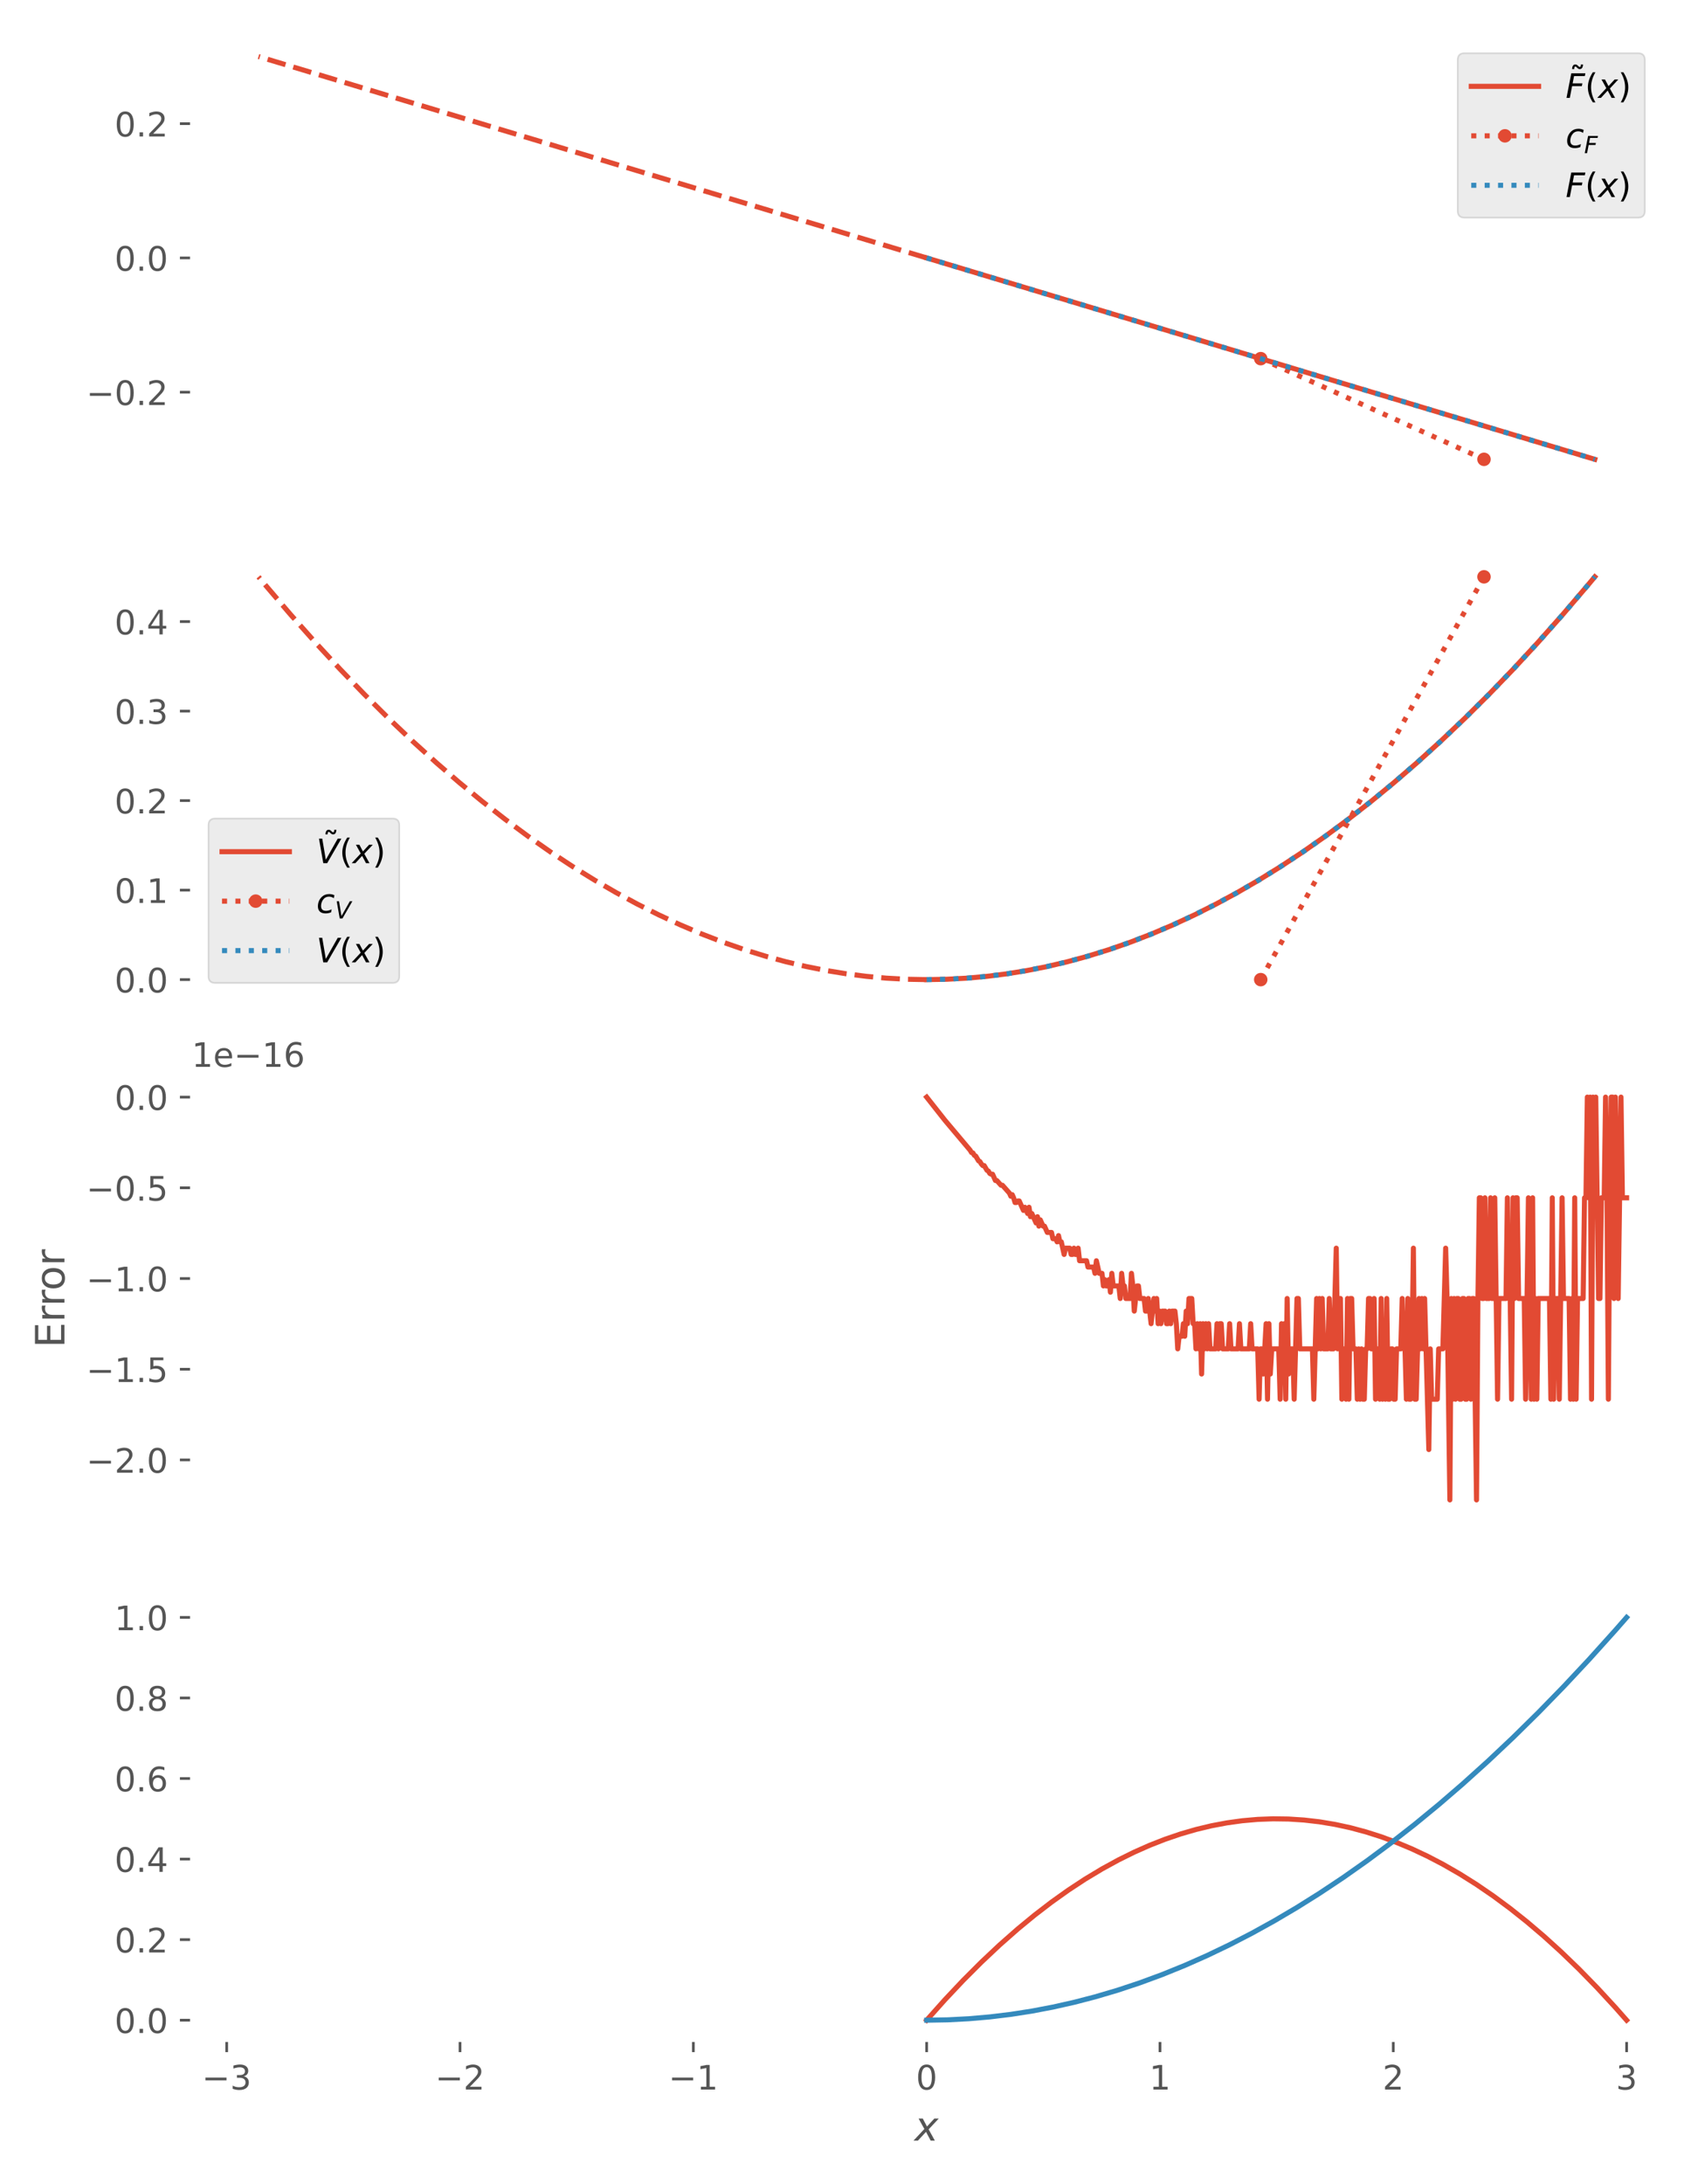 <?xml version="1.0" encoding="utf-8" standalone="no"?>
<!DOCTYPE svg PUBLIC "-//W3C//DTD SVG 1.1//EN"
  "http://www.w3.org/Graphics/SVG/1.1/DTD/svg11.dtd">
<!-- Created with matplotlib (https://matplotlib.org/) -->
<svg height="648pt" version="1.1" viewBox="0 0 504 648" width="504pt" xmlns="http://www.w3.org/2000/svg" xmlns:xlink="http://www.w3.org/1999/xlink">
 <defs>
  <style type="text/css">*{stroke-linecap:butt;stroke-linejoin:round;}</style>
 </defs>
 <g id="figure_1">
  <g id="patch_1">
   <path d="M 0 648 
L 504 648 
L 504 0 
L 0 0 
z
" style="fill:#ffffff;"/>
  </g>
  <g id="axes_1">
   <g id="patch_2">
    <path d="M 56.9 142.248 
L 493.2 142.248 
L 493.2 10.8 
L 56.9 10.8 
z
" style="fill:none;"/>
   </g>
   <g id="matplotlib.axis_1">
    <g id="xtick_1">
     <g id="line2d_1">
      <path clip-path="url(#p0d30cff334)" d="M 76.732 142.248 
L 76.732 10.8 
" style="fill:none;stroke:#ffffff;stroke-linecap:square;stroke-width:0.8;"/>
     </g>
    </g>
    <g id="xtick_2">
     <g id="line2d_2">
      <path clip-path="url(#p0d30cff334)" d="M 142.838 142.248 
L 142.838 10.8 
" style="fill:none;stroke:#ffffff;stroke-linecap:square;stroke-width:0.8;"/>
     </g>
    </g>
    <g id="xtick_3">
     <g id="line2d_3">
      <path clip-path="url(#p0d30cff334)" d="M 208.944 142.248 
L 208.944 10.8 
" style="fill:none;stroke:#ffffff;stroke-linecap:square;stroke-width:0.8;"/>
     </g>
    </g>
    <g id="xtick_4">
     <g id="line2d_4">
      <path clip-path="url(#p0d30cff334)" d="M 275.05 142.248 
L 275.05 10.8 
" style="fill:none;stroke:#ffffff;stroke-linecap:square;stroke-width:0.8;"/>
     </g>
    </g>
    <g id="xtick_5">
     <g id="line2d_5">
      <path clip-path="url(#p0d30cff334)" d="M 341.156 142.248 
L 341.156 10.8 
" style="fill:none;stroke:#ffffff;stroke-linecap:square;stroke-width:0.8;"/>
     </g>
    </g>
    <g id="xtick_6">
     <g id="line2d_6">
      <path clip-path="url(#p0d30cff334)" d="M 407.262 142.248 
L 407.262 10.8 
" style="fill:none;stroke:#ffffff;stroke-linecap:square;stroke-width:0.8;"/>
     </g>
    </g>
    <g id="xtick_7">
     <g id="line2d_7">
      <path clip-path="url(#p0d30cff334)" d="M 473.368 142.248 
L 473.368 10.8 
" style="fill:none;stroke:#ffffff;stroke-linecap:square;stroke-width:0.8;"/>
     </g>
    </g>
   </g>
   <g id="matplotlib.axis_2">
    <g id="ytick_1">
     <g id="line2d_8">
      <path clip-path="url(#p0d30cff334)" d="M 56.9 116.357 
L 493.2 116.357 
" style="fill:none;stroke:#ffffff;stroke-linecap:square;stroke-width:0.8;"/>
     </g>
     <g id="line2d_9">
      <defs>
       <path d="M 0 0 
L -3.5 0 
" id="m0a485e56e0" style="stroke:#555555;stroke-width:0.8;"/>
      </defs>
      <g>
       <use style="fill:#555555;stroke:#555555;stroke-width:0.8;" x="56.9" xlink:href="#m0a485e56e0" y="116.357"/>
      </g>
     </g>
     <g id="text_1">
      <!-- −0.2 -->
      <g style="fill:#555555;" transform="translate(25.617 120.156)scale(0.1 -0.1)">
       <defs>
        <path d="M 10.594 35.5 
L 73.188 35.5 
L 73.188 27.203 
L 10.594 27.203 
z
" id="DejaVuSans-8722"/>
        <path d="M 31.781 66.406 
Q 24.172 66.406 20.328 58.906 
Q 16.5 51.422 16.5 36.375 
Q 16.5 21.391 20.328 13.891 
Q 24.172 6.391 31.781 6.391 
Q 39.453 6.391 43.281 13.891 
Q 47.125 21.391 47.125 36.375 
Q 47.125 51.422 43.281 58.906 
Q 39.453 66.406 31.781 66.406 
z
M 31.781 74.219 
Q 44.047 74.219 50.516 64.516 
Q 56.984 54.828 56.984 36.375 
Q 56.984 17.969 50.516 8.266 
Q 44.047 -1.422 31.781 -1.422 
Q 19.531 -1.422 13.062 8.266 
Q 6.594 17.969 6.594 36.375 
Q 6.594 54.828 13.062 64.516 
Q 19.531 74.219 31.781 74.219 
z
" id="DejaVuSans-48"/>
        <path d="M 10.688 12.406 
L 21 12.406 
L 21 0 
L 10.688 0 
z
" id="DejaVuSans-46"/>
        <path d="M 19.188 8.297 
L 53.609 8.297 
L 53.609 0 
L 7.328 0 
L 7.328 8.297 
Q 12.938 14.109 22.625 23.891 
Q 32.328 33.688 34.812 36.531 
Q 39.547 41.844 41.422 45.531 
Q 43.312 49.219 43.312 52.781 
Q 43.312 58.594 39.234 62.25 
Q 35.156 65.922 28.609 65.922 
Q 23.969 65.922 18.812 64.312 
Q 13.672 62.703 7.812 59.422 
L 7.812 69.391 
Q 13.766 71.781 18.938 73 
Q 24.125 74.219 28.422 74.219 
Q 39.75 74.219 46.484 68.547 
Q 53.219 62.891 53.219 53.422 
Q 53.219 48.922 51.531 44.891 
Q 49.859 40.875 45.406 35.406 
Q 44.188 33.984 37.641 27.219 
Q 31.109 20.453 19.188 8.297 
z
" id="DejaVuSans-50"/>
       </defs>
       <use xlink:href="#DejaVuSans-8722"/>
       <use x="83.789" xlink:href="#DejaVuSans-48"/>
       <use x="147.412" xlink:href="#DejaVuSans-46"/>
       <use x="179.199" xlink:href="#DejaVuSans-50"/>
      </g>
     </g>
    </g>
    <g id="ytick_2">
     <g id="line2d_10">
      <path clip-path="url(#p0d30cff334)" d="M 56.9 76.524 
L 493.2 76.524 
" style="fill:none;stroke:#ffffff;stroke-linecap:square;stroke-width:0.8;"/>
     </g>
     <g id="line2d_11">
      <g>
       <use style="fill:#555555;stroke:#555555;stroke-width:0.8;" x="56.9" xlink:href="#m0a485e56e0" y="76.524"/>
      </g>
     </g>
     <g id="text_2">
      <!-- 0.0 -->
      <g style="fill:#555555;" transform="translate(33.997 80.323)scale(0.1 -0.1)">
       <use xlink:href="#DejaVuSans-48"/>
       <use x="63.623" xlink:href="#DejaVuSans-46"/>
       <use x="95.41" xlink:href="#DejaVuSans-48"/>
      </g>
     </g>
    </g>
    <g id="ytick_3">
     <g id="line2d_12">
      <path clip-path="url(#p0d30cff334)" d="M 56.9 36.691 
L 493.2 36.691 
" style="fill:none;stroke:#ffffff;stroke-linecap:square;stroke-width:0.8;"/>
     </g>
     <g id="line2d_13">
      <g>
       <use style="fill:#555555;stroke:#555555;stroke-width:0.8;" x="56.9" xlink:href="#m0a485e56e0" y="36.691"/>
      </g>
     </g>
     <g id="text_3">
      <!-- 0.2 -->
      <g style="fill:#555555;" transform="translate(33.997 40.49)scale(0.1 -0.1)">
       <use xlink:href="#DejaVuSans-48"/>
       <use x="63.623" xlink:href="#DejaVuSans-46"/>
       <use x="95.41" xlink:href="#DejaVuSans-50"/>
      </g>
     </g>
    </g>
   </g>
   <g id="line2d_14">
    <path clip-path="url(#p0d30cff334)" d="M 275.05 76.524 
L 473.368 136.273 
L 473.368 136.273 
" style="fill:none;stroke:#e24a33;stroke-linecap:square;stroke-width:1.5;"/>
   </g>
   <g id="line2d_15">
    <path clip-path="url(#p0d30cff334)" d="M 275.05 76.524 
L 76.732 16.775 
L 76.732 16.775 
" style="fill:none;stroke:#e24a33;stroke-dasharray:5.55,2.4;stroke-dashoffset:0;stroke-width:1.5;"/>
   </g>
   <g id="line2d_16">
    <path clip-path="url(#p0d30cff334)" d="M 374.209 106.398 
L 440.48 136.273 
" style="fill:none;stroke:#e24a33;stroke-dasharray:1.5,2.475;stroke-dashoffset:0;stroke-width:1.5;"/>
    <defs>
     <path d="M 0 1.5 
C 0.398 1.5 0.779 1.342 1.061 1.061 
C 1.342 0.779 1.5 0.398 1.5 0 
C 1.5 -0.398 1.342 -0.779 1.061 -1.061 
C 0.779 -1.342 0.398 -1.5 0 -1.5 
C -0.398 -1.5 -0.779 -1.342 -1.061 -1.061 
C -1.342 -0.779 -1.5 -0.398 -1.5 0 
C -1.5 0.398 -1.342 0.779 -1.061 1.061 
C -0.779 1.342 -0.398 1.5 0 1.5 
z
" id="mc1133b463a" style="stroke:#e24a33;"/>
    </defs>
    <g clip-path="url(#p0d30cff334)">
     <use style="fill:#e24a33;stroke:#e24a33;" x="374.209" xlink:href="#mc1133b463a" y="106.398"/>
     <use style="fill:#e24a33;stroke:#e24a33;" x="440.48" xlink:href="#mc1133b463a" y="136.273"/>
    </g>
   </g>
   <g id="line2d_17">
    <path clip-path="url(#p0d30cff334)" d="M 275.05 76.524 
L 473.368 136.273 
L 473.368 136.273 
" style="fill:none;stroke:#348abd;stroke-dasharray:1.5,2.475;stroke-dashoffset:0;stroke-width:1.5;"/>
   </g>
   <g id="patch_3">
    <path d="M 56.9 142.248 
L 56.9 10.8 
" style="fill:none;stroke:#ffffff;stroke-linecap:square;stroke-linejoin:miter;"/>
   </g>
   <g id="patch_4">
    <path d="M 493.2 142.248 
L 493.2 10.8 
" style="fill:none;stroke:#ffffff;stroke-linecap:square;stroke-linejoin:miter;"/>
   </g>
   <g id="patch_5">
    <path d="M 56.9 142.248 
L 493.2 142.248 
" style="fill:none;stroke:#ffffff;stroke-linecap:square;stroke-linejoin:miter;"/>
   </g>
   <g id="patch_6">
    <path d="M 56.9 10.8 
L 493.2 10.8 
" style="fill:none;stroke:#ffffff;stroke-linecap:square;stroke-linejoin:miter;"/>
   </g>
   <g id="legend_1">
    <g id="patch_7">
     <path d="M 434.7 64.556 
L 486.2 64.556 
Q 488.2 64.556 488.2 62.556 
L 488.2 17.8 
Q 488.2 15.8 486.2 15.8 
L 434.7 15.8 
Q 432.7 15.8 432.7 17.8 
L 432.7 62.556 
Q 432.7 64.556 434.7 64.556 
z
" style="fill:#e5e5e5;opacity:0.75;stroke:#cccccc;stroke-linejoin:miter;stroke-width:0.5;"/>
    </g>
    <g id="line2d_18">
     <path d="M 436.7 25.62 
L 456.7 25.62 
" style="fill:none;stroke:#e24a33;stroke-linecap:square;stroke-width:1.5;"/>
    </g>
    <g id="line2d_19"/>
    <g id="text_4">
     <!-- $\tilde{F}(x)$ -->
     <g transform="translate(464.7 29.12)scale(0.1 -0.1)">
      <defs>
       <path d="M -25.297 66.891 
L -28.078 69.578 
Q -29.156 70.562 -29.953 71.016 
Q -30.766 71.484 -31.391 71.484 
Q -33.25 71.484 -34.125 69.703 
Q -35.016 67.922 -35.109 63.922 
L -41.219 63.922 
Q -41.109 70.516 -38.625 74.094 
Q -36.141 77.688 -31.688 77.688 
Q -29.828 77.688 -28.266 77 
Q -26.703 76.312 -24.906 74.703 
L -22.125 72.016 
Q -21.047 71.047 -20.234 70.578 
Q -19.438 70.125 -18.797 70.125 
Q -16.938 70.125 -16.062 71.906 
Q -15.188 73.688 -15.094 77.688 
L -8.984 77.688 
Q -9.078 71.094 -11.562 67.5 
Q -14.062 63.922 -18.5 63.922 
Q -20.359 63.922 -21.922 64.594 
Q -23.484 65.281 -25.297 66.891 
z
" id="DejaVuSans-771"/>
       <path d="M 16.891 72.906 
L 58.688 72.906 
L 57.078 64.594 
L 25.094 64.594 
L 20.906 43.109 
L 49.812 43.109 
L 48.188 34.812 
L 19.281 34.812 
L 12.5 0 
L 2.688 0 
z
" id="DejaVuSans-Oblique-70"/>
       <path d="M 31 75.875 
Q 24.469 64.656 21.281 53.656 
Q 18.109 42.672 18.109 31.391 
Q 18.109 20.125 21.312 9.062 
Q 24.516 -2 31 -13.188 
L 23.188 -13.188 
Q 15.875 -1.703 12.234 9.375 
Q 8.594 20.453 8.594 31.391 
Q 8.594 42.281 12.203 53.312 
Q 15.828 64.359 23.188 75.875 
z
" id="DejaVuSans-40"/>
       <path d="M 60.016 54.688 
L 34.906 27.875 
L 50.297 0 
L 39.984 0 
L 28.422 21.688 
L 8.297 0 
L -2.594 0 
L 24.312 28.812 
L 10.016 54.688 
L 20.312 54.688 
L 30.812 34.906 
L 49.125 54.688 
z
" id="DejaVuSans-Oblique-120"/>
       <path d="M 8.016 75.875 
L 15.828 75.875 
Q 23.141 64.359 26.781 53.312 
Q 30.422 42.281 30.422 31.391 
Q 30.422 20.453 26.781 9.375 
Q 23.141 -1.703 15.828 -13.188 
L 8.016 -13.188 
Q 14.5 -2 17.703 9.062 
Q 20.906 20.125 20.906 31.391 
Q 20.906 42.672 17.703 53.656 
Q 14.5 64.656 8.016 75.875 
z
" id="DejaVuSans-41"/>
      </defs>
      <use transform="translate(60.599 22.312)" xlink:href="#DejaVuSans-771"/>
      <use transform="translate(0 0.828)" xlink:href="#DejaVuSans-Oblique-70"/>
      <use transform="translate(57.52 0.828)" xlink:href="#DejaVuSans-40"/>
      <use transform="translate(96.533 0.828)" xlink:href="#DejaVuSans-Oblique-120"/>
      <use transform="translate(155.713 0.828)" xlink:href="#DejaVuSans-41"/>
     </g>
    </g>
    <g id="line2d_20">
     <path d="M 436.7 40.298 
L 456.7 40.298 
" style="fill:none;stroke:#e24a33;stroke-dasharray:1.5,2.475;stroke-dashoffset:0;stroke-width:1.5;"/>
    </g>
    <g id="line2d_21">
     <g>
      <use style="fill:#e24a33;stroke:#e24a33;" x="446.7" xlink:href="#mc1133b463a" y="40.298"/>
     </g>
    </g>
    <g id="text_5">
     <!-- $c_F$ -->
     <g transform="translate(464.7 43.798)scale(0.1 -0.1)">
      <defs>
       <path d="M 53.609 52.594 
L 51.812 43.703 
Q 48.578 46.047 44.938 47.219 
Q 41.312 48.391 37.406 48.391 
Q 33.109 48.391 29.219 46.875 
Q 25.344 45.359 22.703 42.578 
Q 18.5 38.328 16.203 32.609 
Q 13.922 26.906 13.922 20.797 
Q 13.922 13.422 17.609 9.812 
Q 21.297 6.203 28.812 6.203 
Q 32.516 6.203 36.688 7.328 
Q 40.875 8.453 45.406 10.688 
L 43.703 1.812 
Q 39.797 0.203 35.672 -0.609 
Q 31.547 -1.422 27.203 -1.422 
Q 16.312 -1.422 10.453 4.016 
Q 4.594 9.469 4.594 19.578 
Q 4.594 28.078 7.641 35.234 
Q 10.688 42.391 16.703 48.094 
Q 20.797 52 26.312 54 
Q 31.844 56 38.375 56 
Q 42.188 56 45.938 55.141 
Q 49.703 54.297 53.609 52.594 
z
" id="DejaVuSans-Oblique-99"/>
      </defs>
      <use xlink:href="#DejaVuSans-Oblique-99"/>
      <use transform="translate(54.98 -16.406)scale(0.7)" xlink:href="#DejaVuSans-Oblique-70"/>
     </g>
    </g>
    <g id="line2d_22">
     <path d="M 436.7 54.977 
L 456.7 54.977 
" style="fill:none;stroke:#348abd;stroke-dasharray:1.5,2.475;stroke-dashoffset:0;stroke-width:1.5;"/>
    </g>
    <g id="line2d_23"/>
    <g id="text_6">
     <!-- $F(x)$ -->
     <g transform="translate(464.7 58.477)scale(0.1 -0.1)">
      <use transform="translate(0 0.125)" xlink:href="#DejaVuSans-Oblique-70"/>
      <use transform="translate(57.52 0.125)" xlink:href="#DejaVuSans-40"/>
      <use transform="translate(96.533 0.125)" xlink:href="#DejaVuSans-Oblique-120"/>
      <use transform="translate(155.713 0.125)" xlink:href="#DejaVuSans-41"/>
     </g>
    </g>
   </g>
  </g>
  <g id="axes_2">
   <g id="patch_8">
    <path d="M 56.9 296.605 
L 493.2 296.605 
L 493.2 165.157 
L 56.9 165.157 
z
" style="fill:none;"/>
   </g>
   <g id="matplotlib.axis_3">
    <g id="xtick_8">
     <g id="line2d_24">
      <path clip-path="url(#p73ed576798)" d="M 76.732 296.605 
L 76.732 165.157 
" style="fill:none;stroke:#ffffff;stroke-linecap:square;stroke-width:0.8;"/>
     </g>
    </g>
    <g id="xtick_9">
     <g id="line2d_25">
      <path clip-path="url(#p73ed576798)" d="M 142.838 296.605 
L 142.838 165.157 
" style="fill:none;stroke:#ffffff;stroke-linecap:square;stroke-width:0.8;"/>
     </g>
    </g>
    <g id="xtick_10">
     <g id="line2d_26">
      <path clip-path="url(#p73ed576798)" d="M 208.944 296.605 
L 208.944 165.157 
" style="fill:none;stroke:#ffffff;stroke-linecap:square;stroke-width:0.8;"/>
     </g>
    </g>
    <g id="xtick_11">
     <g id="line2d_27">
      <path clip-path="url(#p73ed576798)" d="M 275.05 296.605 
L 275.05 165.157 
" style="fill:none;stroke:#ffffff;stroke-linecap:square;stroke-width:0.8;"/>
     </g>
    </g>
    <g id="xtick_12">
     <g id="line2d_28">
      <path clip-path="url(#p73ed576798)" d="M 341.156 296.605 
L 341.156 165.157 
" style="fill:none;stroke:#ffffff;stroke-linecap:square;stroke-width:0.8;"/>
     </g>
    </g>
    <g id="xtick_13">
     <g id="line2d_29">
      <path clip-path="url(#p73ed576798)" d="M 407.262 296.605 
L 407.262 165.157 
" style="fill:none;stroke:#ffffff;stroke-linecap:square;stroke-width:0.8;"/>
     </g>
    </g>
    <g id="xtick_14">
     <g id="line2d_30">
      <path clip-path="url(#p73ed576798)" d="M 473.368 296.605 
L 473.368 165.157 
" style="fill:none;stroke:#ffffff;stroke-linecap:square;stroke-width:0.8;"/>
     </g>
    </g>
   </g>
   <g id="matplotlib.axis_4">
    <g id="ytick_4">
     <g id="line2d_31">
      <path clip-path="url(#p73ed576798)" d="M 56.9 290.63 
L 493.2 290.63 
" style="fill:none;stroke:#ffffff;stroke-linecap:square;stroke-width:0.8;"/>
     </g>
     <g id="line2d_32">
      <g>
       <use style="fill:#555555;stroke:#555555;stroke-width:0.8;" x="56.9" xlink:href="#m0a485e56e0" y="290.63"/>
      </g>
     </g>
     <g id="text_7">
      <!-- 0.0 -->
      <g style="fill:#555555;" transform="translate(33.997 294.43)scale(0.1 -0.1)">
       <use xlink:href="#DejaVuSans-48"/>
       <use x="63.623" xlink:href="#DejaVuSans-46"/>
       <use x="95.41" xlink:href="#DejaVuSans-48"/>
      </g>
     </g>
    </g>
    <g id="ytick_5">
     <g id="line2d_33">
      <path clip-path="url(#p73ed576798)" d="M 56.9 264.075 
L 493.2 264.075 
" style="fill:none;stroke:#ffffff;stroke-linecap:square;stroke-width:0.8;"/>
     </g>
     <g id="line2d_34">
      <g>
       <use style="fill:#555555;stroke:#555555;stroke-width:0.8;" x="56.9" xlink:href="#m0a485e56e0" y="264.075"/>
      </g>
     </g>
     <g id="text_8">
      <!-- 0.1 -->
      <g style="fill:#555555;" transform="translate(33.997 267.874)scale(0.1 -0.1)">
       <defs>
        <path d="M 12.406 8.297 
L 28.516 8.297 
L 28.516 63.922 
L 10.984 60.406 
L 10.984 69.391 
L 28.422 72.906 
L 38.281 72.906 
L 38.281 8.297 
L 54.391 8.297 
L 54.391 0 
L 12.406 0 
z
" id="DejaVuSans-49"/>
       </defs>
       <use xlink:href="#DejaVuSans-48"/>
       <use x="63.623" xlink:href="#DejaVuSans-46"/>
       <use x="95.41" xlink:href="#DejaVuSans-49"/>
      </g>
     </g>
    </g>
    <g id="ytick_6">
     <g id="line2d_35">
      <path clip-path="url(#p73ed576798)" d="M 56.9 237.52 
L 493.2 237.52 
" style="fill:none;stroke:#ffffff;stroke-linecap:square;stroke-width:0.8;"/>
     </g>
     <g id="line2d_36">
      <g>
       <use style="fill:#555555;stroke:#555555;stroke-width:0.8;" x="56.9" xlink:href="#m0a485e56e0" y="237.52"/>
      </g>
     </g>
     <g id="text_9">
      <!-- 0.2 -->
      <g style="fill:#555555;" transform="translate(33.997 241.319)scale(0.1 -0.1)">
       <use xlink:href="#DejaVuSans-48"/>
       <use x="63.623" xlink:href="#DejaVuSans-46"/>
       <use x="95.41" xlink:href="#DejaVuSans-50"/>
      </g>
     </g>
    </g>
    <g id="ytick_7">
     <g id="line2d_37">
      <path clip-path="url(#p73ed576798)" d="M 56.9 210.965 
L 493.2 210.965 
" style="fill:none;stroke:#ffffff;stroke-linecap:square;stroke-width:0.8;"/>
     </g>
     <g id="line2d_38">
      <g>
       <use style="fill:#555555;stroke:#555555;stroke-width:0.8;" x="56.9" xlink:href="#m0a485e56e0" y="210.965"/>
      </g>
     </g>
     <g id="text_10">
      <!-- 0.3 -->
      <g style="fill:#555555;" transform="translate(33.997 214.764)scale(0.1 -0.1)">
       <defs>
        <path d="M 40.578 39.312 
Q 47.656 37.797 51.625 33 
Q 55.609 28.219 55.609 21.188 
Q 55.609 10.406 48.188 4.484 
Q 40.766 -1.422 27.094 -1.422 
Q 22.516 -1.422 17.656 -0.516 
Q 12.797 0.391 7.625 2.203 
L 7.625 11.719 
Q 11.719 9.328 16.594 8.109 
Q 21.484 6.891 26.812 6.891 
Q 36.078 6.891 40.938 10.547 
Q 45.797 14.203 45.797 21.188 
Q 45.797 27.641 41.281 31.266 
Q 36.766 34.906 28.719 34.906 
L 20.219 34.906 
L 20.219 43.016 
L 29.109 43.016 
Q 36.375 43.016 40.234 45.922 
Q 44.094 48.828 44.094 54.297 
Q 44.094 59.906 40.109 62.906 
Q 36.141 65.922 28.719 65.922 
Q 24.656 65.922 20.016 65.031 
Q 15.375 64.156 9.812 62.312 
L 9.812 71.094 
Q 15.438 72.656 20.344 73.438 
Q 25.25 74.219 29.594 74.219 
Q 40.828 74.219 47.359 69.109 
Q 53.906 64.016 53.906 55.328 
Q 53.906 49.266 50.438 45.094 
Q 46.969 40.922 40.578 39.312 
z
" id="DejaVuSans-51"/>
       </defs>
       <use xlink:href="#DejaVuSans-48"/>
       <use x="63.623" xlink:href="#DejaVuSans-46"/>
       <use x="95.41" xlink:href="#DejaVuSans-51"/>
      </g>
     </g>
    </g>
    <g id="ytick_8">
     <g id="line2d_39">
      <path clip-path="url(#p73ed576798)" d="M 56.9 184.41 
L 493.2 184.41 
" style="fill:none;stroke:#ffffff;stroke-linecap:square;stroke-width:0.8;"/>
     </g>
     <g id="line2d_40">
      <g>
       <use style="fill:#555555;stroke:#555555;stroke-width:0.8;" x="56.9" xlink:href="#m0a485e56e0" y="184.41"/>
      </g>
     </g>
     <g id="text_11">
      <!-- 0.4 -->
      <g style="fill:#555555;" transform="translate(33.997 188.209)scale(0.1 -0.1)">
       <defs>
        <path d="M 37.797 64.312 
L 12.891 25.391 
L 37.797 25.391 
z
M 35.203 72.906 
L 47.609 72.906 
L 47.609 25.391 
L 58.016 25.391 
L 58.016 17.188 
L 47.609 17.188 
L 47.609 0 
L 37.797 0 
L 37.797 17.188 
L 4.891 17.188 
L 4.891 26.703 
z
" id="DejaVuSans-52"/>
       </defs>
       <use xlink:href="#DejaVuSans-48"/>
       <use x="63.623" xlink:href="#DejaVuSans-46"/>
       <use x="95.41" xlink:href="#DejaVuSans-52"/>
      </g>
     </g>
    </g>
   </g>
   <g id="line2d_41">
    <path clip-path="url(#p73ed576798)" d="M 275.05 290.63 
L 281.011 290.522 
L 286.973 290.198 
L 292.934 289.658 
L 298.896 288.903 
L 304.857 287.931 
L 310.819 286.743 
L 316.78 285.339 
L 322.742 283.72 
L 329.101 281.754 
L 335.46 279.542 
L 341.818 277.085 
L 348.177 274.382 
L 354.536 271.434 
L 360.895 268.24 
L 367.254 264.8 
L 373.613 261.114 
L 379.972 257.183 
L 386.728 252.736 
L 393.485 248.012 
L 400.241 243.011 
L 406.997 237.733 
L 413.753 232.177 
L 420.51 226.344 
L 427.664 219.865 
L 434.817 213.075 
L 441.971 205.974 
L 449.125 198.562 
L 456.279 190.84 
L 463.83 182.351 
L 471.381 173.515 
L 473.368 171.132 
L 473.368 171.132 
" style="fill:none;stroke:#e24a33;stroke-linecap:square;stroke-width:1.5;"/>
   </g>
   <g id="line2d_42">
    <path clip-path="url(#p73ed576798)" d="M 275.05 290.63 
L 269.089 290.522 
L 263.127 290.198 
L 257.166 289.658 
L 251.204 288.903 
L 245.243 287.931 
L 239.281 286.743 
L 233.32 285.339 
L 227.358 283.72 
L 220.999 281.754 
L 214.64 279.542 
L 208.282 277.085 
L 201.923 274.382 
L 195.564 271.434 
L 189.205 268.24 
L 182.846 264.8 
L 176.487 261.114 
L 170.128 257.183 
L 163.372 252.736 
L 156.615 248.012 
L 149.859 243.011 
L 143.103 237.733 
L 136.347 232.177 
L 129.59 226.344 
L 122.436 219.865 
L 115.283 213.075 
L 108.129 205.974 
L 100.975 198.562 
L 93.821 190.84 
L 86.27 182.351 
L 78.719 173.515 
L 76.732 171.132 
L 76.732 171.132 
" style="fill:none;stroke:#e24a33;stroke-dasharray:5.55,2.4;stroke-dashoffset:0;stroke-width:1.5;"/>
   </g>
   <g id="line2d_43">
    <path clip-path="url(#p73ed576798)" d="M 374.209 290.63 
L 440.48 171.132 
" style="fill:none;stroke:#e24a33;stroke-dasharray:1.5,2.475;stroke-dashoffset:0;stroke-width:1.5;"/>
    <g clip-path="url(#p73ed576798)">
     <use style="fill:#e24a33;stroke:#e24a33;" x="374.209" xlink:href="#mc1133b463a" y="290.63"/>
     <use style="fill:#e24a33;stroke:#e24a33;" x="440.48" xlink:href="#mc1133b463a" y="171.132"/>
    </g>
   </g>
   <g id="line2d_44">
    <path clip-path="url(#p73ed576798)" d="M 275.05 290.63 
L 281.011 290.522 
L 286.973 290.198 
L 292.934 289.658 
L 298.896 288.903 
L 304.857 287.931 
L 310.819 286.743 
L 316.78 285.339 
L 322.742 283.72 
L 329.101 281.754 
L 335.46 279.542 
L 341.818 277.085 
L 348.177 274.382 
L 354.536 271.434 
L 360.895 268.24 
L 367.254 264.8 
L 373.613 261.114 
L 379.972 257.183 
L 386.728 252.736 
L 393.485 248.012 
L 400.241 243.011 
L 406.997 237.733 
L 413.753 232.177 
L 420.51 226.344 
L 427.664 219.865 
L 434.817 213.075 
L 441.971 205.974 
L 449.125 198.562 
L 456.279 190.84 
L 463.83 182.351 
L 471.381 173.515 
L 473.368 171.132 
L 473.368 171.132 
" style="fill:none;stroke:#348abd;stroke-dasharray:1.5,2.475;stroke-dashoffset:0;stroke-width:1.5;"/>
   </g>
   <g id="patch_9">
    <path d="M 56.9 296.605 
L 56.9 165.157 
" style="fill:none;stroke:#ffffff;stroke-linecap:square;stroke-linejoin:miter;"/>
   </g>
   <g id="patch_10">
    <path d="M 493.2 296.605 
L 493.2 165.157 
" style="fill:none;stroke:#ffffff;stroke-linecap:square;stroke-linejoin:miter;"/>
   </g>
   <g id="patch_11">
    <path d="M 56.9 296.605 
L 493.2 296.605 
" style="fill:none;stroke:#ffffff;stroke-linecap:square;stroke-linejoin:miter;"/>
   </g>
   <g id="patch_12">
    <path d="M 56.9 165.157 
L 493.2 165.157 
" style="fill:none;stroke:#ffffff;stroke-linecap:square;stroke-linejoin:miter;"/>
   </g>
   <g id="legend_2">
    <g id="patch_13">
     <path d="M 63.9 291.605 
L 116.5 291.605 
Q 118.5 291.605 118.5 289.605 
L 118.5 244.849 
Q 118.5 242.849 116.5 242.849 
L 63.9 242.849 
Q 61.9 242.849 61.9 244.849 
L 61.9 289.605 
Q 61.9 291.605 63.9 291.605 
z
" style="fill:#e5e5e5;opacity:0.75;stroke:#cccccc;stroke-linejoin:miter;stroke-width:0.5;"/>
    </g>
    <g id="line2d_45">
     <path d="M 65.9 252.669 
L 85.9 252.669 
" style="fill:none;stroke:#e24a33;stroke-linecap:square;stroke-width:1.5;"/>
    </g>
    <g id="line2d_46"/>
    <g id="text_12">
     <!-- $\tilde{V}(x)$ -->
     <g transform="translate(93.9 256.169)scale(0.1 -0.1)">
      <defs>
       <path d="M 20.609 0 
L 7.812 72.906 
L 17.484 72.906 
L 28.078 10.203 
L 63.484 72.906 
L 74.219 72.906 
L 32.078 0 
z
" id="DejaVuSans-Oblique-86"/>
      </defs>
      <use transform="translate(68.321 22.312)" xlink:href="#DejaVuSans-771"/>
      <use transform="translate(0 0.828)" xlink:href="#DejaVuSans-Oblique-86"/>
      <use transform="translate(68.408 0.828)" xlink:href="#DejaVuSans-40"/>
      <use transform="translate(107.422 0.828)" xlink:href="#DejaVuSans-Oblique-120"/>
      <use transform="translate(166.602 0.828)" xlink:href="#DejaVuSans-41"/>
     </g>
    </g>
    <g id="line2d_47">
     <path d="M 65.9 267.347 
L 85.9 267.347 
" style="fill:none;stroke:#e24a33;stroke-dasharray:1.5,2.475;stroke-dashoffset:0;stroke-width:1.5;"/>
    </g>
    <g id="line2d_48">
     <g>
      <use style="fill:#e24a33;stroke:#e24a33;" x="75.9" xlink:href="#mc1133b463a" y="267.347"/>
     </g>
    </g>
    <g id="text_13">
     <!-- $c_V$ -->
     <g transform="translate(93.9 270.847)scale(0.1 -0.1)">
      <use xlink:href="#DejaVuSans-Oblique-99"/>
      <use transform="translate(54.98 -16.406)scale(0.7)" xlink:href="#DejaVuSans-Oblique-86"/>
     </g>
    </g>
    <g id="line2d_49">
     <path d="M 65.9 282.026 
L 85.9 282.026 
" style="fill:none;stroke:#348abd;stroke-dasharray:1.5,2.475;stroke-dashoffset:0;stroke-width:1.5;"/>
    </g>
    <g id="line2d_50"/>
    <g id="text_14">
     <!-- $V(x)$ -->
     <g transform="translate(93.9 285.526)scale(0.1 -0.1)">
      <use transform="translate(0 0.125)" xlink:href="#DejaVuSans-Oblique-86"/>
      <use transform="translate(68.408 0.125)" xlink:href="#DejaVuSans-40"/>
      <use transform="translate(107.422 0.125)" xlink:href="#DejaVuSans-Oblique-120"/>
      <use transform="translate(166.602 0.125)" xlink:href="#DejaVuSans-41"/>
     </g>
    </g>
   </g>
  </g>
  <g id="axes_3">
   <g id="patch_14">
    <path d="M 56.9 450.963 
L 493.2 450.963 
L 493.2 319.515 
L 56.9 319.515 
z
" style="fill:none;"/>
   </g>
   <g id="matplotlib.axis_5">
    <g id="xtick_15">
     <g id="line2d_51">
      <path clip-path="url(#p5c36513a97)" d="M 67.288 450.963 
L 67.288 319.515 
" style="fill:none;stroke:#ffffff;stroke-linecap:square;stroke-width:0.8;"/>
     </g>
    </g>
    <g id="xtick_16">
     <g id="line2d_52">
      <path clip-path="url(#p5c36513a97)" d="M 136.542 450.963 
L 136.542 319.515 
" style="fill:none;stroke:#ffffff;stroke-linecap:square;stroke-width:0.8;"/>
     </g>
    </g>
    <g id="xtick_17">
     <g id="line2d_53">
      <path clip-path="url(#p5c36513a97)" d="M 205.796 450.963 
L 205.796 319.515 
" style="fill:none;stroke:#ffffff;stroke-linecap:square;stroke-width:0.8;"/>
     </g>
    </g>
    <g id="xtick_18">
     <g id="line2d_54">
      <path clip-path="url(#p5c36513a97)" d="M 275.05 450.963 
L 275.05 319.515 
" style="fill:none;stroke:#ffffff;stroke-linecap:square;stroke-width:0.8;"/>
     </g>
    </g>
    <g id="xtick_19">
     <g id="line2d_55">
      <path clip-path="url(#p5c36513a97)" d="M 344.304 450.963 
L 344.304 319.515 
" style="fill:none;stroke:#ffffff;stroke-linecap:square;stroke-width:0.8;"/>
     </g>
    </g>
    <g id="xtick_20">
     <g id="line2d_56">
      <path clip-path="url(#p5c36513a97)" d="M 413.558 450.963 
L 413.558 319.515 
" style="fill:none;stroke:#ffffff;stroke-linecap:square;stroke-width:0.8;"/>
     </g>
    </g>
    <g id="xtick_21">
     <g id="line2d_57">
      <path clip-path="url(#p5c36513a97)" d="M 482.812 450.963 
L 482.812 319.515 
" style="fill:none;stroke:#ffffff;stroke-linecap:square;stroke-width:0.8;"/>
     </g>
    </g>
   </g>
   <g id="matplotlib.axis_6">
    <g id="ytick_9">
     <g id="line2d_58">
      <path clip-path="url(#p5c36513a97)" d="M 56.9 433.124 
L 493.2 433.124 
" style="fill:none;stroke:#ffffff;stroke-linecap:square;stroke-width:0.8;"/>
     </g>
     <g id="line2d_59">
      <g>
       <use style="fill:#555555;stroke:#555555;stroke-width:0.8;" x="56.9" xlink:href="#m0a485e56e0" y="433.124"/>
      </g>
     </g>
     <g id="text_15">
      <!-- −2.0 -->
      <g style="fill:#555555;" transform="translate(25.617 436.923)scale(0.1 -0.1)">
       <use xlink:href="#DejaVuSans-8722"/>
       <use x="83.789" xlink:href="#DejaVuSans-50"/>
       <use x="147.412" xlink:href="#DejaVuSans-46"/>
       <use x="179.199" xlink:href="#DejaVuSans-48"/>
      </g>
     </g>
    </g>
    <g id="ytick_10">
     <g id="line2d_60">
      <path clip-path="url(#p5c36513a97)" d="M 56.9 406.215 
L 493.2 406.215 
" style="fill:none;stroke:#ffffff;stroke-linecap:square;stroke-width:0.8;"/>
     </g>
     <g id="line2d_61">
      <g>
       <use style="fill:#555555;stroke:#555555;stroke-width:0.8;" x="56.9" xlink:href="#m0a485e56e0" y="406.215"/>
      </g>
     </g>
     <g id="text_16">
      <!-- −1.5 -->
      <g style="fill:#555555;" transform="translate(25.617 410.015)scale(0.1 -0.1)">
       <defs>
        <path d="M 10.797 72.906 
L 49.516 72.906 
L 49.516 64.594 
L 19.828 64.594 
L 19.828 46.734 
Q 21.969 47.469 24.109 47.828 
Q 26.266 48.188 28.422 48.188 
Q 40.625 48.188 47.75 41.5 
Q 54.891 34.812 54.891 23.391 
Q 54.891 11.625 47.562 5.094 
Q 40.234 -1.422 26.906 -1.422 
Q 22.312 -1.422 17.547 -0.641 
Q 12.797 0.141 7.719 1.703 
L 7.719 11.625 
Q 12.109 9.234 16.797 8.062 
Q 21.484 6.891 26.703 6.891 
Q 35.156 6.891 40.078 11.328 
Q 45.016 15.766 45.016 23.391 
Q 45.016 31 40.078 35.438 
Q 35.156 39.891 26.703 39.891 
Q 22.75 39.891 18.812 39.016 
Q 14.891 38.141 10.797 36.281 
z
" id="DejaVuSans-53"/>
       </defs>
       <use xlink:href="#DejaVuSans-8722"/>
       <use x="83.789" xlink:href="#DejaVuSans-49"/>
       <use x="147.412" xlink:href="#DejaVuSans-46"/>
       <use x="179.199" xlink:href="#DejaVuSans-53"/>
      </g>
     </g>
    </g>
    <g id="ytick_11">
     <g id="line2d_62">
      <path clip-path="url(#p5c36513a97)" d="M 56.9 379.307 
L 493.2 379.307 
" style="fill:none;stroke:#ffffff;stroke-linecap:square;stroke-width:0.8;"/>
     </g>
     <g id="line2d_63">
      <g>
       <use style="fill:#555555;stroke:#555555;stroke-width:0.8;" x="56.9" xlink:href="#m0a485e56e0" y="379.307"/>
      </g>
     </g>
     <g id="text_17">
      <!-- −1.0 -->
      <g style="fill:#555555;" transform="translate(25.617 383.106)scale(0.1 -0.1)">
       <use xlink:href="#DejaVuSans-8722"/>
       <use x="83.789" xlink:href="#DejaVuSans-49"/>
       <use x="147.412" xlink:href="#DejaVuSans-46"/>
       <use x="179.199" xlink:href="#DejaVuSans-48"/>
      </g>
     </g>
    </g>
    <g id="ytick_12">
     <g id="line2d_64">
      <path clip-path="url(#p5c36513a97)" d="M 56.9 352.398 
L 493.2 352.398 
" style="fill:none;stroke:#ffffff;stroke-linecap:square;stroke-width:0.8;"/>
     </g>
     <g id="line2d_65">
      <g>
       <use style="fill:#555555;stroke:#555555;stroke-width:0.8;" x="56.9" xlink:href="#m0a485e56e0" y="352.398"/>
      </g>
     </g>
     <g id="text_18">
      <!-- −0.5 -->
      <g style="fill:#555555;" transform="translate(25.617 356.197)scale(0.1 -0.1)">
       <use xlink:href="#DejaVuSans-8722"/>
       <use x="83.789" xlink:href="#DejaVuSans-48"/>
       <use x="147.412" xlink:href="#DejaVuSans-46"/>
       <use x="179.199" xlink:href="#DejaVuSans-53"/>
      </g>
     </g>
    </g>
    <g id="ytick_13">
     <g id="line2d_66">
      <path clip-path="url(#p5c36513a97)" d="M 56.9 325.49 
L 493.2 325.49 
" style="fill:none;stroke:#ffffff;stroke-linecap:square;stroke-width:0.8;"/>
     </g>
     <g id="line2d_67">
      <g>
       <use style="fill:#555555;stroke:#555555;stroke-width:0.8;" x="56.9" xlink:href="#m0a485e56e0" y="325.49"/>
      </g>
     </g>
     <g id="text_19">
      <!-- 0.0 -->
      <g style="fill:#555555;" transform="translate(33.997 329.289)scale(0.1 -0.1)">
       <use xlink:href="#DejaVuSans-48"/>
       <use x="63.623" xlink:href="#DejaVuSans-46"/>
       <use x="95.41" xlink:href="#DejaVuSans-48"/>
      </g>
     </g>
    </g>
    <g id="text_20">
     <!-- Error -->
     <g style="fill:#555555;" transform="translate(19.122 399.861)rotate(-90)scale(0.12 -0.12)">
      <defs>
       <path d="M 9.812 72.906 
L 55.906 72.906 
L 55.906 64.594 
L 19.672 64.594 
L 19.672 43.016 
L 54.391 43.016 
L 54.391 34.719 
L 19.672 34.719 
L 19.672 8.297 
L 56.781 8.297 
L 56.781 0 
L 9.812 0 
z
" id="DejaVuSans-69"/>
       <path d="M 41.109 46.297 
Q 39.594 47.172 37.812 47.578 
Q 36.031 48 33.891 48 
Q 26.266 48 22.188 43.047 
Q 18.109 38.094 18.109 28.812 
L 18.109 0 
L 9.078 0 
L 9.078 54.688 
L 18.109 54.688 
L 18.109 46.188 
Q 20.953 51.172 25.484 53.578 
Q 30.031 56 36.531 56 
Q 37.453 56 38.578 55.875 
Q 39.703 55.766 41.062 55.516 
z
" id="DejaVuSans-114"/>
       <path d="M 30.609 48.391 
Q 23.391 48.391 19.188 42.75 
Q 14.984 37.109 14.984 27.297 
Q 14.984 17.484 19.156 11.844 
Q 23.344 6.203 30.609 6.203 
Q 37.797 6.203 41.984 11.859 
Q 46.188 17.531 46.188 27.297 
Q 46.188 37.016 41.984 42.703 
Q 37.797 48.391 30.609 48.391 
z
M 30.609 56 
Q 42.328 56 49.016 48.375 
Q 55.719 40.766 55.719 27.297 
Q 55.719 13.875 49.016 6.219 
Q 42.328 -1.422 30.609 -1.422 
Q 18.844 -1.422 12.172 6.219 
Q 5.516 13.875 5.516 27.297 
Q 5.516 40.766 12.172 48.375 
Q 18.844 56 30.609 56 
z
" id="DejaVuSans-111"/>
      </defs>
      <use xlink:href="#DejaVuSans-69"/>
      <use x="63.184" xlink:href="#DejaVuSans-114"/>
      <use x="102.547" xlink:href="#DejaVuSans-114"/>
      <use x="141.41" xlink:href="#DejaVuSans-111"/>
      <use x="202.592" xlink:href="#DejaVuSans-114"/>
     </g>
    </g>
    <g id="text_21">
     <!-- 1e−16 -->
     <g style="fill:#555555;" transform="translate(56.9 316.515)scale(0.1 -0.1)">
      <defs>
       <path d="M 56.203 29.594 
L 56.203 25.203 
L 14.891 25.203 
Q 15.484 15.922 20.484 11.062 
Q 25.484 6.203 34.422 6.203 
Q 39.594 6.203 44.453 7.469 
Q 49.312 8.734 54.109 11.281 
L 54.109 2.781 
Q 49.266 0.734 44.188 -0.344 
Q 39.109 -1.422 33.891 -1.422 
Q 20.797 -1.422 13.156 6.188 
Q 5.516 13.812 5.516 26.812 
Q 5.516 40.234 12.766 48.109 
Q 20.016 56 32.328 56 
Q 43.359 56 49.781 48.891 
Q 56.203 41.797 56.203 29.594 
z
M 47.219 32.234 
Q 47.125 39.594 43.094 43.984 
Q 39.062 48.391 32.422 48.391 
Q 24.906 48.391 20.391 44.141 
Q 15.875 39.891 15.188 32.172 
z
" id="DejaVuSans-101"/>
       <path d="M 33.016 40.375 
Q 26.375 40.375 22.484 35.828 
Q 18.609 31.297 18.609 23.391 
Q 18.609 15.531 22.484 10.953 
Q 26.375 6.391 33.016 6.391 
Q 39.656 6.391 43.531 10.953 
Q 47.406 15.531 47.406 23.391 
Q 47.406 31.297 43.531 35.828 
Q 39.656 40.375 33.016 40.375 
z
M 52.594 71.297 
L 52.594 62.312 
Q 48.875 64.062 45.094 64.984 
Q 41.312 65.922 37.594 65.922 
Q 27.828 65.922 22.672 59.328 
Q 17.531 52.734 16.797 39.406 
Q 19.672 43.656 24.016 45.922 
Q 28.375 48.188 33.594 48.188 
Q 44.578 48.188 50.953 41.516 
Q 57.328 34.859 57.328 23.391 
Q 57.328 12.156 50.688 5.359 
Q 44.047 -1.422 33.016 -1.422 
Q 20.359 -1.422 13.672 8.266 
Q 6.984 17.969 6.984 36.375 
Q 6.984 53.656 15.188 63.938 
Q 23.391 74.219 37.203 74.219 
Q 40.922 74.219 44.703 73.484 
Q 48.484 72.75 52.594 71.297 
z
" id="DejaVuSans-54"/>
      </defs>
      <use xlink:href="#DejaVuSans-49"/>
      <use x="63.623" xlink:href="#DejaVuSans-101"/>
      <use x="125.146" xlink:href="#DejaVuSans-8722"/>
      <use x="208.936" xlink:href="#DejaVuSans-49"/>
      <use x="272.559" xlink:href="#DejaVuSans-54"/>
     </g>
    </g>
   </g>
   <g id="line2d_68">
    <path clip-path="url(#p5c36513a97)" d="M 275.05 325.49 
L 280.463 332.346 
L 287.957 341.244 
L 288.373 341.944 
L 288.79 342.061 
L 289.206 342.761 
L 289.622 342.994 
L 290.455 344.395 
L 290.872 344.628 
L 291.288 345.328 
L 291.704 345.795 
L 292.121 345.795 
L 292.953 347.195 
L 293.37 347.429 
L 293.786 348.129 
L 294.202 348.362 
L 294.619 348.362 
L 295.451 350.23 
L 295.868 350.23 
L 297.117 351.63 
L 297.533 351.63 
L 299.615 353.964 
L 300.031 354.897 
L 300.448 354.431 
L 300.864 355.364 
L 301.28 356.765 
L 301.697 356.765 
L 302.113 356.298 
L 302.53 356.298 
L 303.779 359.099 
L 304.195 358.165 
L 305.028 360.032 
L 305.444 358.165 
L 305.86 360.966 
L 306.277 360.032 
L 307.526 362.833 
L 307.942 360.966 
L 308.359 363.766 
L 308.775 361.899 
L 309.608 363.766 
L 310.024 363.766 
L 310.857 365.634 
L 312.106 365.634 
L 312.522 367.501 
L 313.355 367.501 
L 313.771 368.434 
L 314.188 366.567 
L 314.604 368.434 
L 315.02 368.434 
L 315.853 372.169 
L 316.269 370.301 
L 317.518 370.301 
L 317.935 372.169 
L 318.351 372.169 
L 318.767 370.301 
L 319.184 372.169 
L 319.6 372.169 
L 320.017 370.301 
L 320.433 374.036 
L 322.515 374.036 
L 322.931 375.903 
L 324.596 375.903 
L 325.013 377.77 
L 325.429 374.036 
L 326.262 377.77 
L 327.095 377.77 
L 327.511 381.504 
L 327.927 379.637 
L 328.344 381.504 
L 328.76 381.504 
L 329.176 379.637 
L 329.593 383.372 
L 330.009 377.77 
L 330.425 381.504 
L 332.091 381.504 
L 332.507 385.239 
L 332.924 377.77 
L 333.34 381.504 
L 333.756 381.504 
L 334.173 385.239 
L 335.422 385.239 
L 335.838 377.77 
L 336.254 381.504 
L 336.671 388.973 
L 337.503 381.504 
L 337.92 381.504 
L 338.336 385.239 
L 339.585 385.239 
L 340.002 388.973 
L 340.418 388.973 
L 340.834 385.239 
L 341.667 392.707 
L 342.5 385.239 
L 342.916 388.973 
L 343.332 385.239 
L 343.749 392.707 
L 344.165 388.973 
L 344.582 392.707 
L 344.998 388.973 
L 345.831 388.973 
L 346.247 392.707 
L 346.663 392.707 
L 347.08 388.973 
L 347.496 392.707 
L 347.912 388.973 
L 348.745 388.973 
L 349.161 392.707 
L 349.578 400.176 
L 349.994 396.442 
L 350.827 396.442 
L 351.243 392.707 
L 351.66 396.442 
L 352.076 388.973 
L 352.492 392.707 
L 352.909 385.239 
L 353.741 385.239 
L 354.158 392.707 
L 354.574 392.707 
L 354.99 400.176 
L 355.407 392.707 
L 355.823 400.176 
L 356.24 392.707 
L 356.656 407.645 
L 357.072 392.707 
L 357.489 400.176 
L 357.905 392.707 
L 358.321 400.176 
L 358.738 392.707 
L 359.154 400.176 
L 360.819 400.176 
L 361.236 392.707 
L 361.652 400.176 
L 362.069 392.707 
L 362.485 392.707 
L 362.901 400.176 
L 364.567 400.176 
L 364.983 392.707 
L 365.399 400.176 
L 367.481 400.176 
L 367.898 392.707 
L 368.314 400.176 
L 370.812 400.176 
L 371.228 392.707 
L 371.645 400.176 
L 373.31 400.176 
L 373.726 415.113 
L 374.143 400.176 
L 374.559 400.176 
L 374.976 407.645 
L 375.808 392.707 
L 376.225 415.113 
L 376.641 392.707 
L 377.057 407.645 
L 377.474 400.176 
L 379.555 400.176 
L 379.972 415.113 
L 380.388 392.707 
L 380.805 407.645 
L 381.221 392.707 
L 381.637 415.113 
L 382.054 385.239 
L 382.47 407.645 
L 382.886 400.176 
L 383.719 400.176 
L 384.135 415.113 
L 384.968 385.239 
L 385.384 385.239 
L 385.801 400.176 
L 389.548 400.176 
L 389.964 415.113 
L 390.797 385.239 
L 391.213 400.176 
L 391.63 385.239 
L 392.046 400.176 
L 392.463 385.239 
L 392.879 400.176 
L 394.128 400.176 
L 394.544 385.239 
L 394.961 400.176 
L 395.793 400.176 
L 396.626 370.301 
L 397.042 400.176 
L 397.459 385.239 
L 397.875 385.239 
L 398.292 415.113 
L 398.708 400.176 
L 399.124 400.176 
L 399.541 415.113 
L 399.957 385.239 
L 400.373 415.113 
L 400.79 385.239 
L 401.206 385.239 
L 401.622 400.176 
L 402.455 400.176 
L 402.871 415.113 
L 403.288 400.176 
L 403.704 415.113 
L 404.121 400.176 
L 404.537 415.113 
L 404.953 415.113 
L 405.37 400.176 
L 405.786 400.176 
L 406.202 385.239 
L 406.619 385.239 
L 407.035 400.176 
L 407.451 400.176 
L 407.868 385.239 
L 408.284 415.113 
L 408.7 400.176 
L 409.117 400.176 
L 409.533 415.113 
L 409.95 385.239 
L 410.366 415.113 
L 410.782 400.176 
L 411.199 415.113 
L 411.615 385.239 
L 412.031 415.113 
L 412.448 415.113 
L 412.864 400.176 
L 413.28 400.176 
L 413.697 415.113 
L 414.113 415.113 
L 414.529 400.176 
L 415.779 400.176 
L 416.195 385.239 
L 416.611 400.176 
L 417.028 400.176 
L 417.444 415.113 
L 417.86 385.239 
L 418.277 415.113 
L 418.693 415.113 
L 419.109 400.176 
L 419.526 370.301 
L 419.942 415.113 
L 420.358 415.113 
L 421.191 385.239 
L 421.607 400.176 
L 422.024 385.239 
L 422.44 400.176 
L 422.857 385.239 
L 424.106 430.05 
L 424.522 400.176 
L 424.938 415.113 
L 426.604 415.113 
L 427.02 400.176 
L 428.269 400.176 
L 429.102 370.301 
L 429.518 385.239 
L 430.351 444.988 
L 430.767 385.239 
L 431.184 415.113 
L 431.6 385.239 
L 432.016 415.113 
L 432.433 385.239 
L 432.849 385.239 
L 433.265 415.113 
L 433.682 415.113 
L 434.098 385.239 
L 434.515 385.239 
L 434.931 415.113 
L 435.347 415.113 
L 435.764 385.239 
L 436.18 385.239 
L 436.596 415.113 
L 437.013 385.239 
L 437.429 385.239 
L 438.262 444.988 
L 438.678 385.239 
L 439.094 355.364 
L 439.511 355.364 
L 439.927 385.239 
L 440.344 385.239 
L 440.76 355.364 
L 441.176 385.239 
L 442.009 385.239 
L 442.425 355.364 
L 442.842 385.239 
L 443.258 385.239 
L 443.674 355.364 
L 444.507 415.113 
L 444.923 385.239 
L 447.005 385.239 
L 447.422 355.364 
L 447.838 385.239 
L 448.254 385.239 
L 448.671 415.113 
L 449.087 355.364 
L 449.503 385.239 
L 449.92 355.364 
L 450.336 355.364 
L 450.752 385.239 
L 452.418 385.239 
L 452.834 415.113 
L 453.667 355.364 
L 454.5 415.113 
L 454.916 355.364 
L 455.332 415.113 
L 455.749 385.239 
L 456.165 415.113 
L 456.581 385.239 
L 459.912 385.239 
L 460.329 415.113 
L 460.745 355.364 
L 461.161 415.113 
L 461.578 385.239 
L 462.41 385.239 
L 462.827 415.113 
L 463.66 355.364 
L 464.076 385.239 
L 465.741 385.239 
L 466.158 415.113 
L 466.574 385.239 
L 466.99 415.113 
L 467.407 355.364 
L 467.823 415.113 
L 468.239 385.239 
L 469.905 385.239 
L 470.321 355.364 
L 470.738 355.364 
L 471.154 325.49 
L 471.57 355.364 
L 471.987 325.49 
L 472.403 415.113 
L 472.819 325.49 
L 473.236 355.364 
L 473.652 325.49 
L 474.485 385.239 
L 474.901 385.239 
L 475.317 355.364 
L 476.15 355.364 
L 476.567 325.49 
L 476.983 355.364 
L 477.399 415.113 
L 477.816 355.364 
L 478.232 325.49 
L 478.648 325.49 
L 479.065 385.239 
L 479.481 325.49 
L 480.314 385.239 
L 481.146 325.49 
L 481.563 355.364 
L 482.812 355.364 
L 482.812 355.364 
" style="fill:none;stroke:#e24a33;stroke-linecap:square;stroke-width:1.5;"/>
   </g>
   <g id="patch_15">
    <path d="M 56.9 450.963 
L 56.9 319.515 
" style="fill:none;stroke:#ffffff;stroke-linecap:square;stroke-linejoin:miter;"/>
   </g>
   <g id="patch_16">
    <path d="M 493.2 450.963 
L 493.2 319.515 
" style="fill:none;stroke:#ffffff;stroke-linecap:square;stroke-linejoin:miter;"/>
   </g>
   <g id="patch_17">
    <path d="M 56.9 450.963 
L 493.2 450.963 
" style="fill:none;stroke:#ffffff;stroke-linecap:square;stroke-linejoin:miter;"/>
   </g>
   <g id="patch_18">
    <path d="M 56.9 319.515 
L 493.2 319.515 
" style="fill:none;stroke:#ffffff;stroke-linecap:square;stroke-linejoin:miter;"/>
   </g>
  </g>
  <g id="axes_4">
   <g id="patch_19">
    <path d="M 56.9 605.32 
L 493.2 605.32 
L 493.2 473.872 
L 56.9 473.872 
z
" style="fill:none;"/>
   </g>
   <g id="matplotlib.axis_7">
    <g id="xtick_22">
     <g id="line2d_69">
      <path clip-path="url(#p6f325f9c2d)" d="M 67.288 605.32 
L 67.288 473.872 
" style="fill:none;stroke:#ffffff;stroke-linecap:square;stroke-width:0.8;"/>
     </g>
     <g id="line2d_70">
      <defs>
       <path d="M 0 0 
L 0 3.5 
" id="m2ff5004b3c" style="stroke:#555555;stroke-width:0.8;"/>
      </defs>
      <g>
       <use style="fill:#555555;stroke:#555555;stroke-width:0.8;" x="67.288" xlink:href="#m2ff5004b3c" y="605.32"/>
      </g>
     </g>
     <g id="text_22">
      <!-- −3 -->
      <g style="fill:#555555;" transform="translate(59.917 619.918)scale(0.1 -0.1)">
       <use xlink:href="#DejaVuSans-8722"/>
       <use x="83.789" xlink:href="#DejaVuSans-51"/>
      </g>
     </g>
    </g>
    <g id="xtick_23">
     <g id="line2d_71">
      <path clip-path="url(#p6f325f9c2d)" d="M 136.542 605.32 
L 136.542 473.872 
" style="fill:none;stroke:#ffffff;stroke-linecap:square;stroke-width:0.8;"/>
     </g>
     <g id="line2d_72">
      <g>
       <use style="fill:#555555;stroke:#555555;stroke-width:0.8;" x="136.542" xlink:href="#m2ff5004b3c" y="605.32"/>
      </g>
     </g>
     <g id="text_23">
      <!-- −2 -->
      <g style="fill:#555555;" transform="translate(129.171 619.918)scale(0.1 -0.1)">
       <use xlink:href="#DejaVuSans-8722"/>
       <use x="83.789" xlink:href="#DejaVuSans-50"/>
      </g>
     </g>
    </g>
    <g id="xtick_24">
     <g id="line2d_73">
      <path clip-path="url(#p6f325f9c2d)" d="M 205.796 605.32 
L 205.796 473.872 
" style="fill:none;stroke:#ffffff;stroke-linecap:square;stroke-width:0.8;"/>
     </g>
     <g id="line2d_74">
      <g>
       <use style="fill:#555555;stroke:#555555;stroke-width:0.8;" x="205.796" xlink:href="#m2ff5004b3c" y="605.32"/>
      </g>
     </g>
     <g id="text_24">
      <!-- −1 -->
      <g style="fill:#555555;" transform="translate(198.425 619.918)scale(0.1 -0.1)">
       <use xlink:href="#DejaVuSans-8722"/>
       <use x="83.789" xlink:href="#DejaVuSans-49"/>
      </g>
     </g>
    </g>
    <g id="xtick_25">
     <g id="line2d_75">
      <path clip-path="url(#p6f325f9c2d)" d="M 275.05 605.32 
L 275.05 473.872 
" style="fill:none;stroke:#ffffff;stroke-linecap:square;stroke-width:0.8;"/>
     </g>
     <g id="line2d_76">
      <g>
       <use style="fill:#555555;stroke:#555555;stroke-width:0.8;" x="275.05" xlink:href="#m2ff5004b3c" y="605.32"/>
      </g>
     </g>
     <g id="text_25">
      <!-- 0 -->
      <g style="fill:#555555;" transform="translate(271.869 619.918)scale(0.1 -0.1)">
       <use xlink:href="#DejaVuSans-48"/>
      </g>
     </g>
    </g>
    <g id="xtick_26">
     <g id="line2d_77">
      <path clip-path="url(#p6f325f9c2d)" d="M 344.304 605.32 
L 344.304 473.872 
" style="fill:none;stroke:#ffffff;stroke-linecap:square;stroke-width:0.8;"/>
     </g>
     <g id="line2d_78">
      <g>
       <use style="fill:#555555;stroke:#555555;stroke-width:0.8;" x="344.304" xlink:href="#m2ff5004b3c" y="605.32"/>
      </g>
     </g>
     <g id="text_26">
      <!-- 1 -->
      <g style="fill:#555555;" transform="translate(341.123 619.918)scale(0.1 -0.1)">
       <use xlink:href="#DejaVuSans-49"/>
      </g>
     </g>
    </g>
    <g id="xtick_27">
     <g id="line2d_79">
      <path clip-path="url(#p6f325f9c2d)" d="M 413.558 605.32 
L 413.558 473.872 
" style="fill:none;stroke:#ffffff;stroke-linecap:square;stroke-width:0.8;"/>
     </g>
     <g id="line2d_80">
      <g>
       <use style="fill:#555555;stroke:#555555;stroke-width:0.8;" x="413.558" xlink:href="#m2ff5004b3c" y="605.32"/>
      </g>
     </g>
     <g id="text_27">
      <!-- 2 -->
      <g style="fill:#555555;" transform="translate(410.377 619.918)scale(0.1 -0.1)">
       <use xlink:href="#DejaVuSans-50"/>
      </g>
     </g>
    </g>
    <g id="xtick_28">
     <g id="line2d_81">
      <path clip-path="url(#p6f325f9c2d)" d="M 482.812 605.32 
L 482.812 473.872 
" style="fill:none;stroke:#ffffff;stroke-linecap:square;stroke-width:0.8;"/>
     </g>
     <g id="line2d_82">
      <g>
       <use style="fill:#555555;stroke:#555555;stroke-width:0.8;" x="482.812" xlink:href="#m2ff5004b3c" y="605.32"/>
      </g>
     </g>
     <g id="text_28">
      <!-- 3 -->
      <g style="fill:#555555;" transform="translate(479.631 619.918)scale(0.1 -0.1)">
       <use xlink:href="#DejaVuSans-51"/>
      </g>
     </g>
    </g>
    <g id="text_29">
     <!-- $x$ -->
     <g style="fill:#555555;" transform="translate(271.45 635.116)scale(0.12 -0.12)">
      <use transform="translate(0 0.312)" xlink:href="#DejaVuSans-Oblique-120"/>
     </g>
    </g>
   </g>
   <g id="matplotlib.axis_8">
    <g id="ytick_14">
     <g id="line2d_83">
      <path clip-path="url(#p6f325f9c2d)" d="M 56.9 599.345 
L 493.2 599.345 
" style="fill:none;stroke:#ffffff;stroke-linecap:square;stroke-width:0.8;"/>
     </g>
     <g id="line2d_84">
      <g>
       <use style="fill:#555555;stroke:#555555;stroke-width:0.8;" x="56.9" xlink:href="#m0a485e56e0" y="599.345"/>
      </g>
     </g>
     <g id="text_30">
      <!-- 0.0 -->
      <g style="fill:#555555;" transform="translate(33.997 603.144)scale(0.1 -0.1)">
       <use xlink:href="#DejaVuSans-48"/>
       <use x="63.623" xlink:href="#DejaVuSans-46"/>
       <use x="95.41" xlink:href="#DejaVuSans-48"/>
      </g>
     </g>
    </g>
    <g id="ytick_15">
     <g id="line2d_85">
      <path clip-path="url(#p6f325f9c2d)" d="M 56.9 575.445 
L 493.2 575.445 
" style="fill:none;stroke:#ffffff;stroke-linecap:square;stroke-width:0.8;"/>
     </g>
     <g id="line2d_86">
      <g>
       <use style="fill:#555555;stroke:#555555;stroke-width:0.8;" x="56.9" xlink:href="#m0a485e56e0" y="575.445"/>
      </g>
     </g>
     <g id="text_31">
      <!-- 0.2 -->
      <g style="fill:#555555;" transform="translate(33.997 579.245)scale(0.1 -0.1)">
       <use xlink:href="#DejaVuSans-48"/>
       <use x="63.623" xlink:href="#DejaVuSans-46"/>
       <use x="95.41" xlink:href="#DejaVuSans-50"/>
      </g>
     </g>
    </g>
    <g id="ytick_16">
     <g id="line2d_87">
      <path clip-path="url(#p6f325f9c2d)" d="M 56.9 551.546 
L 493.2 551.546 
" style="fill:none;stroke:#ffffff;stroke-linecap:square;stroke-width:0.8;"/>
     </g>
     <g id="line2d_88">
      <g>
       <use style="fill:#555555;stroke:#555555;stroke-width:0.8;" x="56.9" xlink:href="#m0a485e56e0" y="551.546"/>
      </g>
     </g>
     <g id="text_32">
      <!-- 0.4 -->
      <g style="fill:#555555;" transform="translate(33.997 555.345)scale(0.1 -0.1)">
       <use xlink:href="#DejaVuSans-48"/>
       <use x="63.623" xlink:href="#DejaVuSans-46"/>
       <use x="95.41" xlink:href="#DejaVuSans-52"/>
      </g>
     </g>
    </g>
    <g id="ytick_17">
     <g id="line2d_89">
      <path clip-path="url(#p6f325f9c2d)" d="M 56.9 527.646 
L 493.2 527.646 
" style="fill:none;stroke:#ffffff;stroke-linecap:square;stroke-width:0.8;"/>
     </g>
     <g id="line2d_90">
      <g>
       <use style="fill:#555555;stroke:#555555;stroke-width:0.8;" x="56.9" xlink:href="#m0a485e56e0" y="527.646"/>
      </g>
     </g>
     <g id="text_33">
      <!-- 0.6 -->
      <g style="fill:#555555;" transform="translate(33.997 531.446)scale(0.1 -0.1)">
       <use xlink:href="#DejaVuSans-48"/>
       <use x="63.623" xlink:href="#DejaVuSans-46"/>
       <use x="95.41" xlink:href="#DejaVuSans-54"/>
      </g>
     </g>
    </g>
    <g id="ytick_18">
     <g id="line2d_91">
      <path clip-path="url(#p6f325f9c2d)" d="M 56.9 503.747 
L 493.2 503.747 
" style="fill:none;stroke:#ffffff;stroke-linecap:square;stroke-width:0.8;"/>
     </g>
     <g id="line2d_92">
      <g>
       <use style="fill:#555555;stroke:#555555;stroke-width:0.8;" x="56.9" xlink:href="#m0a485e56e0" y="503.747"/>
      </g>
     </g>
     <g id="text_34">
      <!-- 0.8 -->
      <g style="fill:#555555;" transform="translate(33.997 507.546)scale(0.1 -0.1)">
       <defs>
        <path d="M 31.781 34.625 
Q 24.75 34.625 20.719 30.859 
Q 16.703 27.094 16.703 20.516 
Q 16.703 13.922 20.719 10.156 
Q 24.75 6.391 31.781 6.391 
Q 38.812 6.391 42.859 10.172 
Q 46.922 13.969 46.922 20.516 
Q 46.922 27.094 42.891 30.859 
Q 38.875 34.625 31.781 34.625 
z
M 21.922 38.812 
Q 15.578 40.375 12.031 44.719 
Q 8.5 49.078 8.5 55.328 
Q 8.5 64.062 14.719 69.141 
Q 20.953 74.219 31.781 74.219 
Q 42.672 74.219 48.875 69.141 
Q 55.078 64.062 55.078 55.328 
Q 55.078 49.078 51.531 44.719 
Q 48 40.375 41.703 38.812 
Q 48.828 37.156 52.797 32.312 
Q 56.781 27.484 56.781 20.516 
Q 56.781 9.906 50.312 4.234 
Q 43.844 -1.422 31.781 -1.422 
Q 19.734 -1.422 13.25 4.234 
Q 6.781 9.906 6.781 20.516 
Q 6.781 27.484 10.781 32.312 
Q 14.797 37.156 21.922 38.812 
z
M 18.312 54.391 
Q 18.312 48.734 21.844 45.562 
Q 25.391 42.391 31.781 42.391 
Q 38.141 42.391 41.719 45.562 
Q 45.312 48.734 45.312 54.391 
Q 45.312 60.062 41.719 63.234 
Q 38.141 66.406 31.781 66.406 
Q 25.391 66.406 21.844 63.234 
Q 18.312 60.062 18.312 54.391 
z
" id="DejaVuSans-56"/>
       </defs>
       <use xlink:href="#DejaVuSans-48"/>
       <use x="63.623" xlink:href="#DejaVuSans-46"/>
       <use x="95.41" xlink:href="#DejaVuSans-56"/>
      </g>
     </g>
    </g>
    <g id="ytick_19">
     <g id="line2d_93">
      <path clip-path="url(#p6f325f9c2d)" d="M 56.9 479.847 
L 493.2 479.847 
" style="fill:none;stroke:#ffffff;stroke-linecap:square;stroke-width:0.8;"/>
     </g>
     <g id="line2d_94">
      <g>
       <use style="fill:#555555;stroke:#555555;stroke-width:0.8;" x="56.9" xlink:href="#m0a485e56e0" y="479.847"/>
      </g>
     </g>
     <g id="text_35">
      <!-- 1.0 -->
      <g style="fill:#555555;" transform="translate(33.997 483.646)scale(0.1 -0.1)">
       <use xlink:href="#DejaVuSans-49"/>
       <use x="63.623" xlink:href="#DejaVuSans-46"/>
       <use x="95.41" xlink:href="#DejaVuSans-48"/>
      </g>
     </g>
    </g>
   </g>
   <g id="line2d_95">
    <path clip-path="url(#p6f325f9c2d)" d="M 275.05 599.345 
L 280.463 593.281 
L 285.875 587.541 
L 291.288 582.126 
L 296.701 577.035 
L 302.113 572.269 
L 307.109 568.157 
L 312.106 564.321 
L 317.102 560.762 
L 322.098 557.48 
L 327.095 554.474 
L 332.091 551.744 
L 336.671 549.484 
L 341.251 547.457 
L 345.831 545.662 
L 350.411 544.1 
L 354.99 542.769 
L 359.57 541.671 
L 364.15 540.806 
L 368.73 540.172 
L 373.31 539.771 
L 377.89 539.602 
L 382.47 539.665 
L 387.05 539.961 
L 391.63 540.489 
L 396.21 541.249 
L 400.79 542.242 
L 405.37 543.466 
L 409.95 544.923 
L 414.529 546.613 
L 419.109 548.534 
L 423.689 550.688 
L 428.269 553.074 
L 433.265 555.942 
L 438.262 559.086 
L 443.258 562.507 
L 448.254 566.204 
L 453.251 570.178 
L 458.247 574.428 
L 463.243 578.955 
L 468.656 584.17 
L 474.068 589.71 
L 479.481 595.575 
L 482.812 599.345 
L 482.812 599.345 
" style="fill:none;stroke:#e24a33;stroke-linecap:square;stroke-width:1.5;"/>
   </g>
   <g id="line2d_96">
    <path clip-path="url(#p6f325f9c2d)" d="M 275.05 599.345 
L 281.295 599.237 
L 287.541 598.913 
L 293.786 598.373 
L 300.031 597.617 
L 306.277 596.646 
L 312.522 595.458 
L 318.767 594.054 
L 325.013 592.434 
L 331.674 590.469 
L 338.336 588.257 
L 344.998 585.8 
L 351.66 583.097 
L 358.321 580.149 
L 364.983 576.954 
L 371.645 573.514 
L 378.306 569.829 
L 384.968 565.897 
L 391.63 561.72 
L 398.708 557.013 
L 405.786 552.028 
L 412.864 546.766 
L 419.942 541.226 
L 427.02 535.409 
L 434.098 529.315 
L 441.593 522.56 
L 449.087 515.493 
L 456.581 508.116 
L 464.076 500.428 
L 471.57 492.429 
L 479.481 483.648 
L 482.812 479.847 
L 482.812 479.847 
" style="fill:none;stroke:#348abd;stroke-linecap:square;stroke-width:1.5;"/>
   </g>
   <g id="patch_20">
    <path d="M 56.9 605.32 
L 56.9 473.872 
" style="fill:none;stroke:#ffffff;stroke-linecap:square;stroke-linejoin:miter;"/>
   </g>
   <g id="patch_21">
    <path d="M 493.2 605.32 
L 493.2 473.872 
" style="fill:none;stroke:#ffffff;stroke-linecap:square;stroke-linejoin:miter;"/>
   </g>
   <g id="patch_22">
    <path d="M 56.9 605.32 
L 493.2 605.32 
" style="fill:none;stroke:#ffffff;stroke-linecap:square;stroke-linejoin:miter;"/>
   </g>
   <g id="patch_23">
    <path d="M 56.9 473.872 
L 493.2 473.872 
" style="fill:none;stroke:#ffffff;stroke-linecap:square;stroke-linejoin:miter;"/>
   </g>
  </g>
 </g>
 <defs>
  <clipPath id="p0d30cff334">
   <rect height="131.448" width="436.3" x="56.9" y="10.8"/>
  </clipPath>
  <clipPath id="p73ed576798">
   <rect height="131.448" width="436.3" x="56.9" y="165.157"/>
  </clipPath>
  <clipPath id="p5c36513a97">
   <rect height="131.448" width="436.3" x="56.9" y="319.515"/>
  </clipPath>
  <clipPath id="p6f325f9c2d">
   <rect height="131.448" width="436.3" x="56.9" y="473.872"/>
  </clipPath>
 </defs>
</svg>
